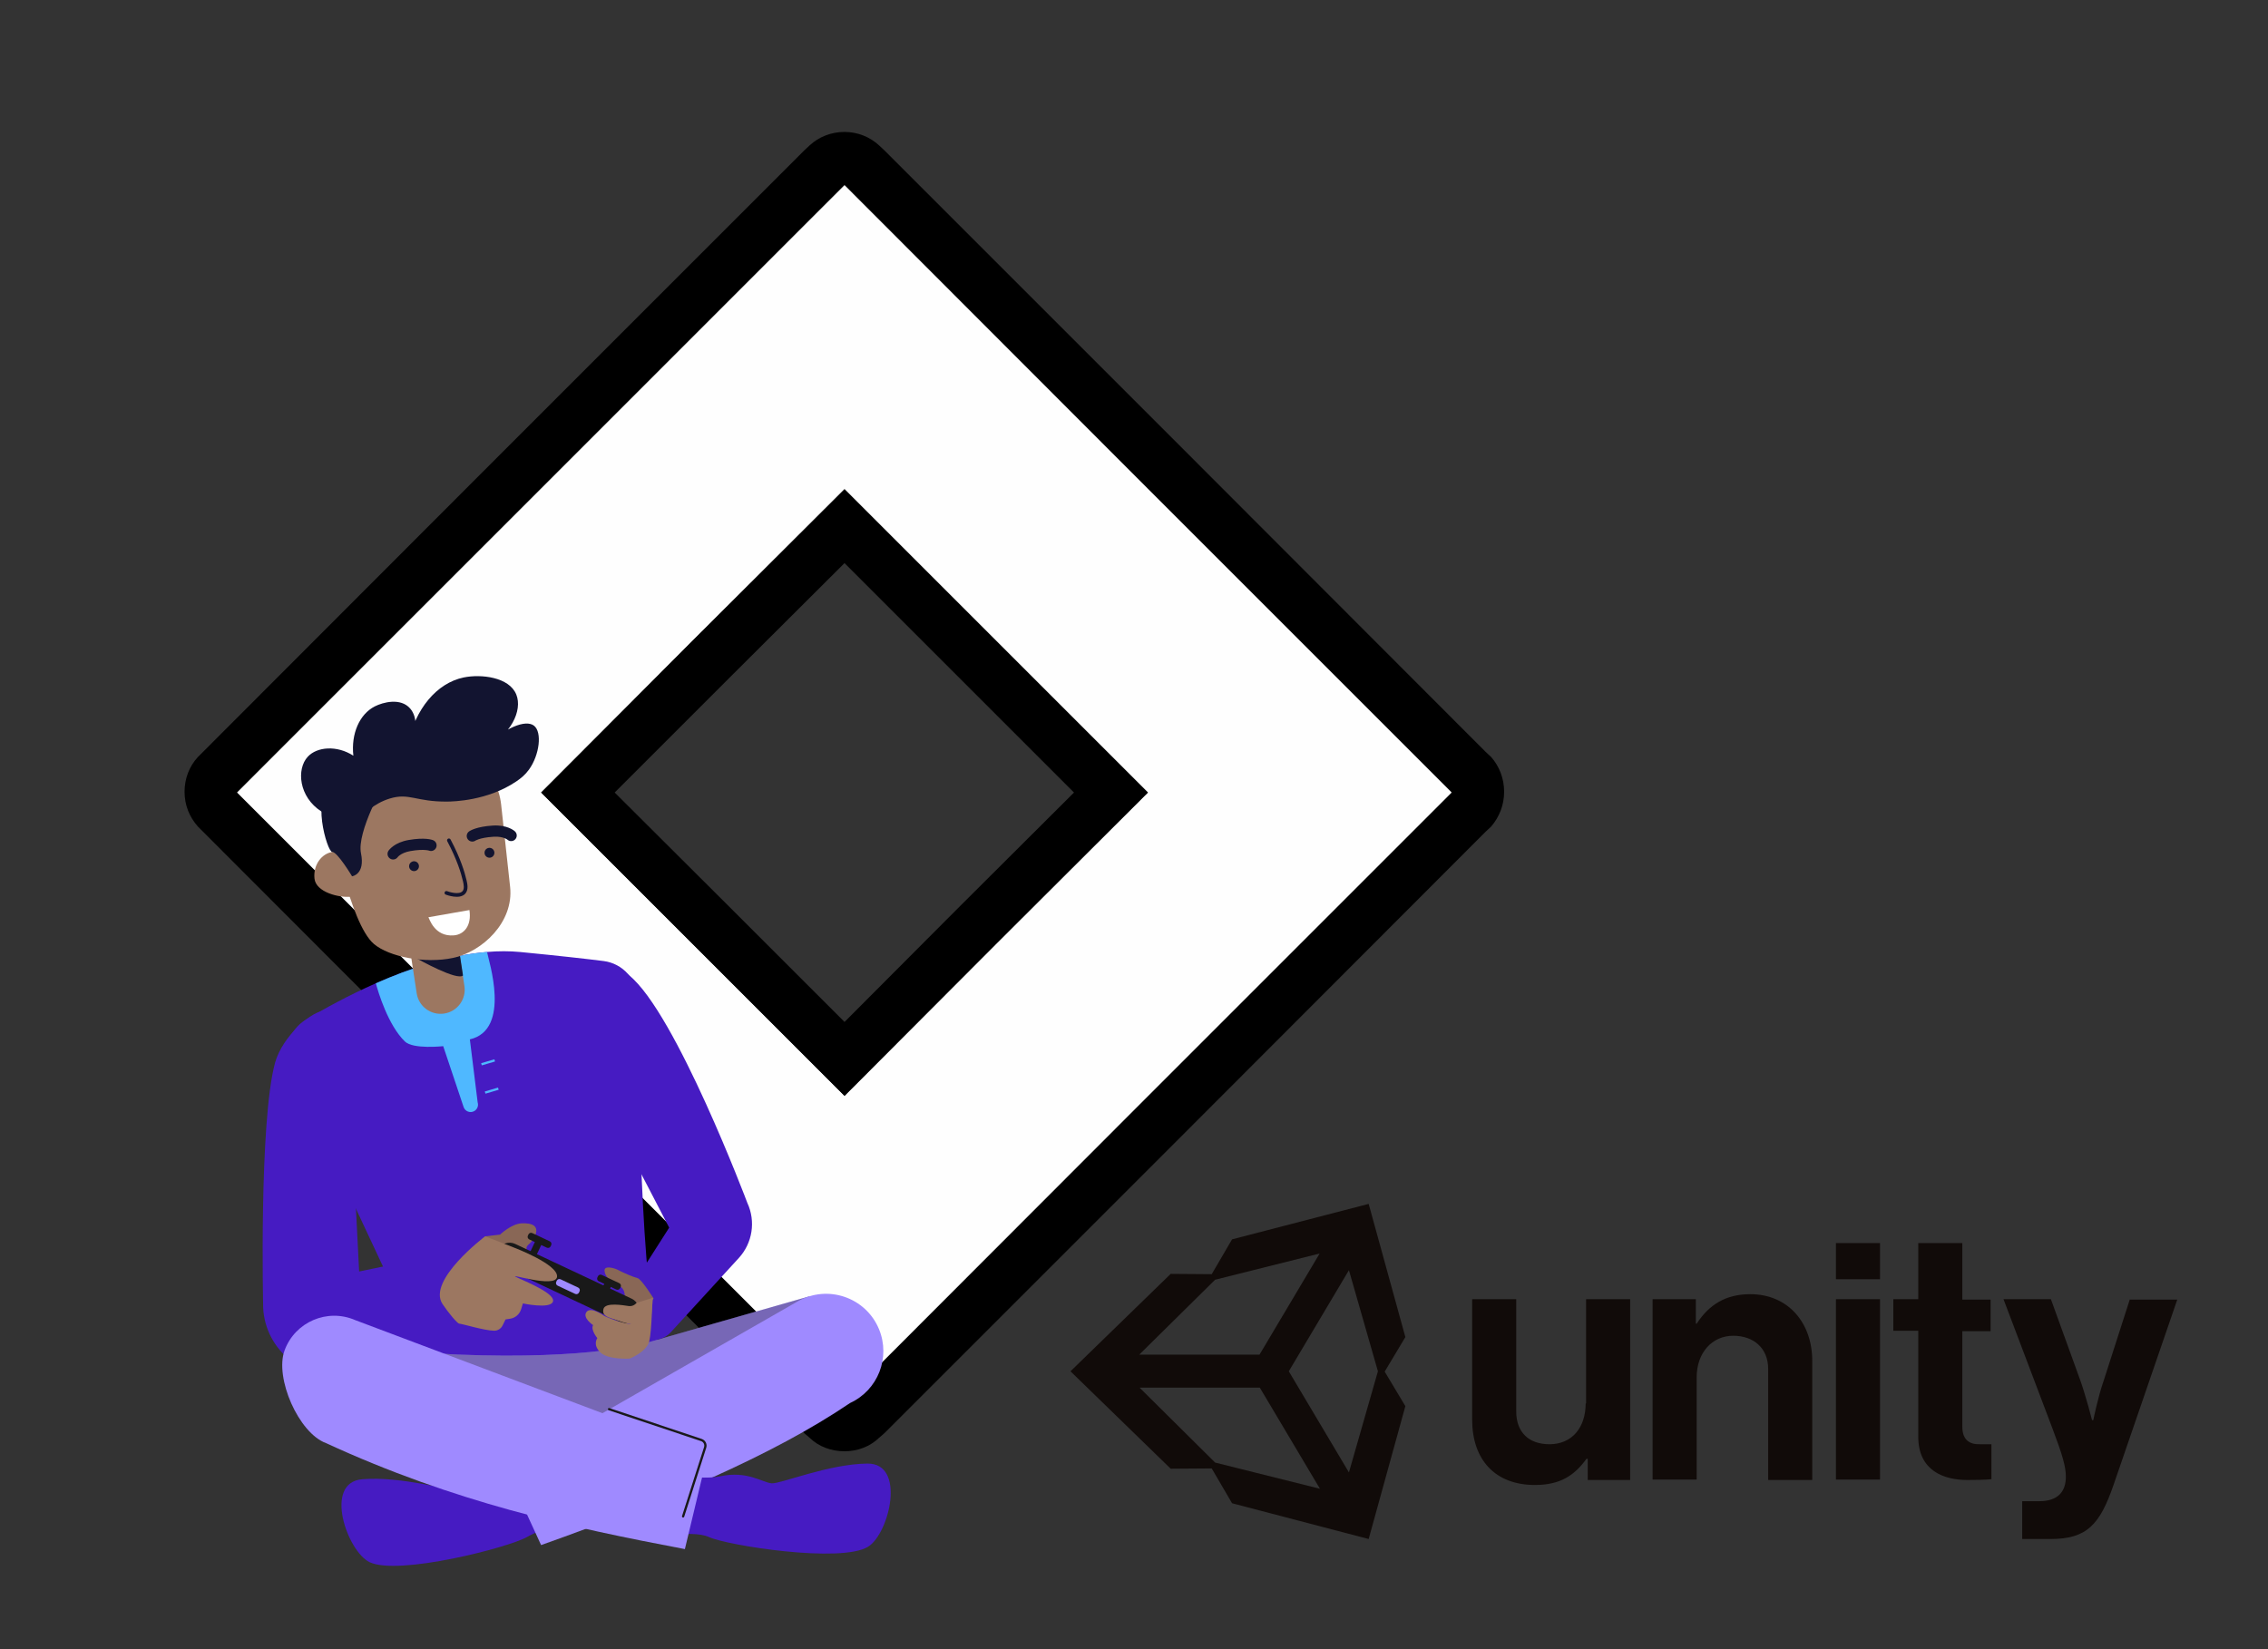 <?xml version="1.0" encoding="UTF-8" standalone="no"?><!-- Generator: Gravit.io --><svg xmlns="http://www.w3.org/2000/svg" xmlns:xlink="http://www.w3.org/1999/xlink" style="isolation:isolate" viewBox="0 0 275 200" width="275pt" height="200pt"><rect x="0" y="0" width="275" height="200" fill="#333333" stroke="none"/><defs><clipPath id="_clipPath_wKGuFPzTryWZ8EA8u36GBxdttqU5d11q"><rect width="275" height="200"/></clipPath></defs><g clip-path="url(#_clipPath_wKGuFPzTryWZ8EA8u36GBxdttqU5d11q)"><g><g><path d=" M 65.616 132.808 L 33.356 100.548 L 28.83 96.022 L 33.356 91.452 L 65.616 59.237 L 97.831 26.977 L 102.401 22.452 L 106.926 26.977 L 139.186 59.237 L 171.401 91.452 L 175.971 96.022 L 171.401 100.548 L 139.186 132.808 L 106.926 165.023 L 102.401 169.593 L 97.831 165.023 L 65.616 132.808 Z  M 102.401 176 C 104.014 176 105.492 175.418 106.568 174.387 L 107.24 173.805 L 143.711 137.333 L 180.138 100.861 L 180.81 100.234 C 181.796 99.069 182.378 97.635 182.378 96.022 C 182.378 94.409 181.796 92.931 180.81 91.811 L 180.138 91.183 L 143.711 54.712 L 107.24 18.24 L 106.568 17.613 C 105.492 16.627 104.014 16 102.401 16 C 100.743 16 99.264 16.627 98.189 17.613 L 97.517 18.24 L 61.045 54.712 L 24.619 91.183 L 23.991 91.811 C 22.961 92.931 22.378 94.409 22.378 96.022 C 22.378 97.635 22.961 99.069 23.991 100.234 L 24.619 100.861 L 61.045 137.333 L 97.517 173.805 L 98.189 174.387 C 99.264 175.418 100.743 176 102.401 176 Z " fill-rule="evenodd" fill="rgb(0,0,0)"/><path d=" M 102.401 22.452 L 139.186 59.282 L 176.016 96.112 L 139.186 132.942 L 102.401 169.772 L 65.571 132.942 L 28.741 96.112 L 65.571 59.282 L 102.401 22.452 Z  M 102.401 59.327 L 120.771 77.697 L 139.186 96.112 L 120.771 114.482 L 102.401 132.897 L 83.986 114.482 L 65.616 96.112 L 83.986 77.697 L 102.401 59.327 Z " fill-rule="evenodd" fill="rgb(254,254,254)"/><path d=" M 83.986 114.482 L 102.401 132.897 L 120.771 114.482 L 139.186 96.112 L 120.771 77.697 L 102.401 59.327 L 83.986 77.697 L 65.616 96.112 L 83.986 114.482 Z  M 88.466 110.002 L 102.401 123.936 L 116.291 110.002 L 130.225 96.112 L 116.291 82.178 L 102.401 68.288 L 88.466 82.178 L 74.532 96.112 L 88.466 110.002 Z " fill-rule="evenodd" fill="rgb(0,0,0)"/></g></g><g><g><path d=" M 163.561 178.566 L 156.27 166.302 L 163.561 154.039 L 167.076 166.302 L 163.561 178.566 Z  M 147.334 177.369 L 138.174 168.284 L 152.755 168.284 L 160.046 180.547 L 147.334 177.369 Z  M 147.334 155.198 L 160.009 152.019 L 152.718 164.283 L 138.136 164.283 L 147.334 155.198 Z  M 165.954 146 L 149.39 150.3 L 146.923 154.525 L 141.95 154.487 L 129.799 166.302 L 141.95 178.117 L 146.923 178.08 L 149.39 182.305 L 165.954 186.642 L 170.403 170.527 L 167.898 166.34 L 170.403 162.152 L 165.954 146 Z " fill="rgb(17,11,9)"/></g></g><g><path d=" M 71.457 183.647 C 71.457 183.647 66.033 185.164 63.883 186.407 C 61.734 187.651 48.271 191.134 44.804 189.443 C 42.085 188.117 39.195 179.793 43.918 179.393 C 48.641 178.993 54.586 180.835 55.683 180.654 C 56.781 180.473 58.435 178.824 61.775 179.198 C 65.114 179.572 70.22 177.396 70.22 177.396 L 71.457 183.647 Z " fill="rgb(70,27,194)"/><path d=" M 80.669 164.597 C 80.669 164.597 60.983 166.068 52.297 166.101 L 35.249 129.704 C 34.222 127.51 35.022 124.896 37.101 123.652 C 39.251 122.365 42.213 120.728 45.569 119.249 C 49.724 117.417 54.481 115.828 59.052 115.448 C 60.421 115.332 61.774 115.327 63.087 115.454 C 67.875 115.921 71.065 116.28 73.185 116.548 C 75.533 116.844 77.298 118.831 77.313 121.198 C 77.384 132.152 77.837 161.958 80.669 164.597 Z " fill="rgb(70,27,194)"/><path d=" M 58.825 149.931 L 60.63 149.726 C 60.63 149.726 62.004 148.407 63.267 148.355 C 64.53 148.302 65.428 148.667 64.849 149.931 C 64.27 151.194 63.568 150.773 63.934 151.983 C 64.299 153.194 58.825 151.486 58.825 151.486 L 58.825 149.931 Z " fill="rgb(137,103,86)"/><path d=" M 36.758 165.723 L 35.81 160.197 C 40.231 160.336 44.277 163.817 55.52 164.274 C 71.7 164.932 78.409 162.845 78.409 162.845 L 98.217 157.187 L 74.142 175.013 L 47.456 169.541 L 36.758 165.723 Z " fill="rgb(159,138,255)"/><g opacity="0.33"><path d=" M 36.758 165.723 L 35.81 160.197 C 40.231 160.336 44.277 163.817 55.52 164.274 C 71.7 164.932 78.409 162.845 78.409 162.845 L 98.217 157.187 L 74.142 175.013 L 47.456 169.541 L 36.758 165.723 Z " fill="rgb(35,31,32)"/></g><path d=" M 76.611 160.821 L 75.324 158.002 L 81.14 148.878 L 73.299 133.799 L 68.858 117.451 C 70.141 116.867 73.388 115.955 76.276 118.277 C 81.944 122.834 90.619 145.884 90.619 145.884 C 91.652 148.115 91.244 150.748 89.583 152.561 L 81.334 161.567 C 79.947 163.082 77.464 162.689 76.611 160.821 Z " fill="rgb(70,27,194)"/><path d=" M 40.457 166.754 C 38.581 166.754 36.742 166.137 35.23 164.969 C 33.248 163.439 32.039 161.127 31.912 158.627 C 31.912 158.627 31.391 136.061 33.352 128.879 C 34.226 125.678 37.97 122.352 39.5 122.619 L 42.193 127.472 L 43.546 154.198 L 53.512 152.123 L 55.927 163.717 L 42.206 166.574 C 41.625 166.695 41.039 166.754 40.457 166.754 Z " fill="rgb(70,27,194)"/><path d=" M 79.253 157.471 C 79.253 157.471 77.772 155.106 77.304 155.002 C 76.837 154.898 75.457 154.298 74.962 154.024 C 74.532 153.787 73.224 153.404 73.302 154.131 C 73.38 154.859 73.949 155.236 74.357 155.51 C 74.495 155.602 75.237 155.817 75.588 156.426 C 75.858 156.895 75.751 157.883 75.729 158.041 C 75.677 158.405 77.338 158.041 77.546 158.665 C 77.754 159.289 79.253 157.471 79.253 157.471 Z " fill="rgb(137,103,86)"/><path d=" M 56.971 126.047 L 57.917 133.691 C 58.051 134.109 57.863 134.563 57.473 134.763 C 56.984 135.015 56.386 134.772 56.212 134.25 L 53.74 126.872 C 53.74 126.872 50.091 127.274 49.099 126.31 C 47.056 124.333 45.861 120.315 45.569 119.249 C 49.725 117.417 54.481 115.828 59.053 115.448 C 59.221 116.418 62.036 124.882 56.971 126.047 Z " fill="rgb(79,184,255)"/><path d=" M 75.247 160.355 L 61.125 153.712 C 60.336 153.341 59.997 152.401 60.368 151.612 L 60.368 151.612 C 60.739 150.822 61.68 150.484 62.469 150.855 L 76.591 157.498 C 77.38 157.869 77.719 158.809 77.348 159.599 C 76.977 160.388 76.036 160.727 75.247 160.355 Z " fill="rgb(25,25,25)"/><path d=" M 74.73 156.386 L 72.598 155.383 C 72.426 155.302 72.351 155.096 72.433 154.923 L 72.5 154.779 C 72.582 154.606 72.788 154.532 72.96 154.613 L 75.092 155.616 C 75.265 155.697 75.339 155.903 75.258 156.076 L 75.19 156.22 C 75.109 156.393 74.903 156.467 74.73 156.386 Z " fill="rgb(25,25,25)"/><path d=" M 69.743 156.917 L 67.611 155.914 C 67.439 155.833 67.365 155.627 67.446 155.454 L 67.514 155.31 C 67.595 155.138 67.801 155.063 67.973 155.145 L 70.105 156.147 C 70.278 156.229 70.352 156.434 70.271 156.607 L 70.203 156.751 C 70.122 156.924 69.916 156.998 69.743 156.917 Z " fill="rgb(159,138,255)"/><path d=" M 66.305 151.31 L 64.174 150.307 C 64.001 150.226 63.927 150.02 64.008 149.847 L 64.076 149.703 C 64.157 149.53 64.363 149.456 64.535 149.537 L 66.667 150.54 C 66.84 150.621 66.914 150.827 66.833 151 L 66.765 151.144 C 66.684 151.317 66.478 151.391 66.305 151.31 Z " fill="rgb(25,25,25)"/><path d=" M 64.335 151.733 L 64.968 150.387 C 65.036 150.241 65.21 150.179 65.355 150.247 L 65.598 150.361 C 65.743 150.43 65.806 150.603 65.737 150.749 L 65.104 152.095 C 65.036 152.24 64.862 152.303 64.717 152.234 L 64.474 152.12 C 64.329 152.052 64.266 151.878 64.335 151.733 Z " fill="rgb(25,25,25)"/><path d=" M 72.79 156.744 L 73.423 155.398 C 73.491 155.253 73.665 155.19 73.81 155.259 L 74.053 155.373 C 74.198 155.441 74.261 155.615 74.192 155.76 L 73.559 157.106 C 73.491 157.251 73.317 157.314 73.172 157.245 L 72.929 157.131 C 72.784 157.063 72.721 156.889 72.79 156.744 Z " fill="rgb(25,25,25)"/><path d=" M 72.782 156.761 L 73.415 155.415 C 73.483 155.27 73.657 155.207 73.802 155.276 L 74.045 155.39 C 74.19 155.458 74.253 155.632 74.184 155.777 L 73.552 157.123 C 73.483 157.268 73.309 157.331 73.164 157.262 L 72.922 157.148 C 72.776 157.08 72.713 156.906 72.782 156.761 Z " fill="rgb(25,25,25)"/><path d=" M 58.825 149.931 C 58.825 149.931 51.748 155.271 53.656 158.141 C 54.372 159.219 55.454 160.502 55.673 160.52 C 56.096 160.554 58.659 161.344 59.884 161.381 C 60.331 161.395 60.742 161.145 60.939 160.744 L 61.299 160.011 L 61.847 159.929 C 62.477 159.834 62.998 159.386 63.186 158.777 L 63.404 158.071 C 63.404 158.071 66.668 158.773 67.036 157.879 C 67.405 156.984 64.352 155.668 62.72 154.931 C 61.088 154.194 67.422 156.352 67.545 154.826 C 67.667 153.3 62.194 151.247 62.194 151.247 L 58.825 149.931 Z " fill="rgb(156,119,97)"/><path d=" M 65.609 187.378 C 80.413 182.115 93.661 176.53 103.069 170.15 C 106.458 168.591 108.008 164.632 106.578 161.186 L 106.578 161.186 C 104.976 157.325 100.348 155.746 96.72 157.824 L 61.338 178.092 L 65.609 187.378 Z " fill="rgb(159,138,255)"/><path d=" M 77.929 186.775 C 77.929 186.775 83.71 185.377 85.97 186.406 C 88.23 187.435 101.967 189.598 105.253 187.579 C 107.832 185.996 109.901 177.431 105.162 177.491 C 100.422 177.55 94.684 179.96 93.574 179.886 C 92.465 179.812 90.658 178.331 87.37 179.027 C 84.083 179.722 78.79 178.051 78.79 178.051 L 77.929 186.775 Z " fill="rgb(70,27,194)"/><path d=" M 79.175 157.38 L 77.181 158.008 C 77.181 158.008 76.838 158.467 76.244 158.39 C 75.65 158.313 73.355 157.873 73.166 158.766 C 72.977 159.658 73.801 159.748 74.753 160.092 C 75.705 160.436 77.335 160.872 77.726 160.624 C 78.118 160.376 78.987 159.402 78.987 159.402 L 79.175 157.38 Z " fill="rgb(156,119,97)"/><path d=" M 79.097 157.437 C 79.097 157.437 79.04 161.342 78.726 162.652 C 78.413 163.963 76.346 164.761 76.346 164.761 C 76.346 164.761 73.71 164.932 72.77 163.992 C 71.829 163.051 72.428 162.282 72.428 162.282 C 72.428 162.282 71.587 161.27 71.915 160.7 C 71.915 160.7 70.575 159.817 71.117 159.104 C 71.658 158.392 73.297 159.603 73.297 159.603 C 73.297 159.603 76.498 161.085 77.6 160.415 C 78.703 159.746 79.097 157.437 79.097 157.437 Z " fill="rgb(156,119,97)"/><path d=" M 49.836 115.938 L 50.525 120.464 C 50.769 122.062 52.262 123.161 53.86 122.917 L 53.86 122.917 C 55.458 122.674 56.556 121.181 56.313 119.583 L 55.708 115.61 C 55.676 115.399 55.478 115.254 55.267 115.286 L 53.15 115.608 C 52.175 115.757 51.219 115.711 50.315 115.497 L 50.309 115.495 C 50.04 115.436 49.794 115.665 49.836 115.938 Z " fill="rgb(156,119,97)"/><path d=" M 50.442 116.189 C 50.853 116.419 55.43 118.96 56.139 118.3 L 55.776 115.92 L 53.276 116.3 C 52.302 116.449 51.346 116.403 50.442 116.189 Z " fill="rgb(18,20,48)"/><path d=" M 45.341 114.48 C 47.199 116.054 51.554 116.887 54.931 116.17 C 58.473 115.419 62.319 111.847 61.852 107.557 L 60.764 97.573 C 60.296 93.284 56.44 90.185 52.15 90.653 L 47.087 91.204 C 42.797 91.672 39.699 95.528 40.167 99.818 C 40.167 99.818 42.376 111.967 45.341 114.48 Z " fill="rgb(156,119,97)"/><path d=" M 38.133 106.558 C 38.312 108.201 41.112 108.904 42.566 108.745 C 44.019 108.587 43.576 107.627 43.396 105.984 C 43.217 104.341 41.894 103.138 40.44 103.296 C 38.987 103.454 37.954 104.915 38.133 106.558 Z " fill="rgb(156,119,97)"/><path d=" M 46.664 94.878 C 46.664 94.878 43.237 100.878 43.77 103.472 C 44.302 106.065 42.688 106.271 42.688 106.271 C 42.688 106.271 40.906 103.3 40.285 103.321 C 39.663 103.342 37.597 96.166 40.41 95.319 C 43.223 94.471 46.664 94.878 46.664 94.878 Z " fill="rgb(18,20,48)"/><path d=" M 54.326 101.711 C 54.436 101.653 54.572 101.695 54.631 101.805 C 55.84 104.089 56.344 105.77 56.576 106.774 C 56.628 106.998 56.687 107.28 56.688 107.556 C 56.689 107.834 56.63 108.136 56.417 108.375 C 56.234 108.581 55.988 108.684 55.742 108.728 C 55.497 108.773 55.237 108.763 55.003 108.733 C 54.534 108.672 54.124 108.523 54.048 108.494 C 53.931 108.45 53.872 108.32 53.916 108.204 C 53.96 108.087 54.09 108.028 54.206 108.072 C 54.271 108.096 54.643 108.232 55.061 108.286 C 55.269 108.313 55.478 108.318 55.661 108.285 C 55.843 108.252 55.984 108.183 56.08 108.076 C 56.191 107.952 56.238 107.777 56.237 107.557 C 56.237 107.337 56.188 107.099 56.137 106.875 L 56.356 106.824 L 56.137 106.875 C 55.913 105.907 55.422 104.264 54.232 102.016 C 54.174 101.906 54.216 101.77 54.326 101.711 Z " fill-rule="evenodd" fill="rgb(18,20,48)"/><path d=" M 38.972 98.413 C 36.222 96.653 35.925 93.271 37.32 91.768 C 38.437 90.564 40.835 90.351 42.845 91.646 C 42.551 88.992 43.584 86.616 45.445 85.666 C 46.436 85.161 48.579 84.591 49.735 85.926 C 50.64 86.972 50.616 88.812 49.475 90.216 C 50.324 86.017 52.94 82.829 56.234 82.156 C 58.326 81.729 61.746 82.1 62.604 84.236 C 63.371 86.148 61.968 89.182 58.704 90.736 C 61.183 88.214 63.751 87.23 64.748 88.006 C 65.753 88.787 65.418 91.549 64.152 93.315 C 63.687 93.964 63.16 94.389 62.604 94.765 C 59.123 97.118 54.98 97.204 54.225 97.211 C 50.409 97.247 49.624 96.113 47.247 96.846 C 45.315 97.442 44.007 98.754 43.235 99.705 C 41.814 99.274 40.393 98.843 38.972 98.413 Z " fill="rgb(18,20,48)"/><path d=" M 51.603 103.087 C 51.252 103.056 50.66 103.055 49.775 103.209 C 49.131 103.32 48.728 103.534 48.498 103.698 C 48.382 103.78 48.306 103.853 48.265 103.897 C 48.244 103.919 48.231 103.935 48.227 103.941 C 48.226 103.941 48.226 103.942 48.225 103.942 C 48.016 104.245 47.602 104.326 47.293 104.122 C 46.98 103.915 46.894 103.494 47.101 103.181 L 47.667 103.556 C 47.101 103.181 47.101 103.181 47.102 103.181 L 47.102 103.18 L 47.103 103.179 L 47.105 103.175 L 47.11 103.168 C 47.113 103.163 47.117 103.158 47.122 103.151 C 47.131 103.138 47.143 103.122 47.157 103.104 C 47.186 103.068 47.224 103.022 47.273 102.969 C 47.372 102.864 47.515 102.73 47.711 102.591 C 48.104 102.311 48.697 102.017 49.544 101.871 L 49.66 102.54 L 49.544 101.871 C 50.529 101.7 51.239 101.692 51.722 101.734 C 51.963 101.755 52.147 101.789 52.279 101.822 C 52.346 101.838 52.399 101.853 52.44 101.867 C 52.46 101.873 52.477 101.88 52.492 101.885 C 52.499 101.888 52.505 101.89 52.511 101.892 L 52.519 101.896 L 52.522 101.897 L 52.524 101.898 L 52.525 101.898 C 52.525 101.898 52.526 101.898 52.27 102.507 L 52.526 101.898 C 52.871 102.044 53.034 102.442 52.888 102.787 C 52.745 103.127 52.358 103.29 52.016 103.157 C 52.016 103.157 52.016 103.156 52.015 103.156 C 52.009 103.154 51.99 103.148 51.958 103.141 C 51.895 103.125 51.779 103.102 51.603 103.087 Z " fill-rule="evenodd" fill="rgb(18,20,48)"/><path d=" M 62.443 100.829 C 62.443 100.829 62.443 100.83 61.979 101.325 L 62.443 100.83 C 62.717 101.086 62.73 101.516 62.474 101.789 C 62.22 102.059 61.799 102.076 61.525 101.83 C 61.525 101.83 61.524 101.829 61.524 101.829 C 61.517 101.824 61.502 101.812 61.476 101.795 C 61.426 101.761 61.336 101.708 61.204 101.655 C 60.942 101.549 60.5 101.434 59.847 101.474 C 58.951 101.529 58.376 101.666 58.041 101.777 C 57.874 101.833 57.766 101.882 57.708 101.912 C 57.679 101.927 57.662 101.937 57.656 101.94 C 57.656 101.941 57.656 101.941 57.656 101.941 C 57.354 102.15 56.939 102.081 56.721 101.783 C 56.5 101.48 56.566 101.055 56.869 100.834 L 57.266 101.377 C 56.869 100.834 56.869 100.834 56.87 100.834 L 56.87 100.833 L 56.872 100.832 L 56.875 100.83 L 56.882 100.825 C 56.887 100.822 56.893 100.818 56.899 100.813 C 56.912 100.805 56.927 100.795 56.945 100.784 C 56.982 100.761 57.03 100.734 57.091 100.703 C 57.212 100.641 57.384 100.565 57.613 100.489 C 58.073 100.336 58.766 100.18 59.764 100.119 C 60.622 100.066 61.266 100.215 61.714 100.396 C 61.936 100.487 62.106 100.583 62.227 100.663 C 62.287 100.703 62.335 100.739 62.371 100.768 C 62.389 100.782 62.404 100.795 62.416 100.805 C 62.422 100.81 62.427 100.815 62.432 100.819 L 62.438 100.825 L 62.441 100.827 L 62.442 100.829 L 62.443 100.829 Z " fill-rule="evenodd" fill="rgb(18,20,48)"/><path d=" M 50.796 104.977 C 50.835 105.304 50.6 105.602 50.269 105.641 C 50.168 105.652 50.074 105.639 49.985 105.602 C 49.784 105.526 49.633 105.343 49.606 105.117 C 49.576 104.857 49.716 104.619 49.935 104.511 C 49.993 104.48 50.059 104.459 50.13 104.451 C 50.46 104.412 50.758 104.647 50.796 104.977 Z " fill="rgb(18,20,48)"/><path d=" M 59.944 103.351 C 59.982 103.678 59.747 103.975 59.42 104.014 C 59.09 104.052 58.792 103.817 58.754 103.49 C 58.715 103.16 58.95 102.862 59.281 102.824 C 59.608 102.785 59.905 103.021 59.944 103.351 Z " fill="rgb(18,20,48)"/><path d=" M 55.05 113.434 C 52.655 113.644 52.044 111.342 51.945 111.239 L 56.92 110.365 C 57.208 112.3 56.237 113.328 55.05 113.434 Z " fill="rgb(255,255,255)"/><path d=" M 83.044 187.865 C 69.043 185.214 55.087 182.178 39.535 175.013 C 36.21 173.798 33.287 167.102 34.502 163.777 L 34.502 163.777 C 35.77 160.307 39.701 158.624 43.087 160.101 L 85.839 176.2 L 83.044 187.865 Z " fill="rgb(159,138,255)"/><path d=" M 60.022 128.728 L 58.419 129.202 L 58.341 128.938 L 59.944 128.464 L 60.022 128.728 Z " fill-rule="evenodd" fill="rgb(79,184,255)"/><path d=" M 60.464 132.159 L 58.861 132.633 L 58.783 132.369 L 60.386 131.894 L 60.464 132.159 Z " fill-rule="evenodd" fill="rgb(79,184,255)"/><path d=" M 73.714 170.85 C 73.739 170.778 73.817 170.739 73.889 170.763 L 85.09 174.507 C 85.533 174.656 85.775 175.132 85.633 175.577 L 82.96 183.94 C 82.937 184.012 82.859 184.052 82.787 184.029 C 82.714 184.006 82.675 183.929 82.698 183.856 L 85.371 175.493 C 85.467 175.192 85.303 174.869 85.003 174.769 L 73.801 171.024 C 73.729 171 73.69 170.922 73.714 170.85 Z " fill-rule="evenodd" fill="rgb(25,25,25)"/></g><path d=" M 212.228 156.95 C 209.254 156.95 207.237 158.21 205.725 160.529 L 205.624 160.529 L 205.624 157.555 L 200.381 157.555 L 200.381 179.433 L 205.725 179.433 L 205.725 167.032 C 205.725 164.058 207.59 161.991 210.161 161.991 C 212.581 161.991 214.396 163.453 214.396 166.024 L 214.396 179.484 L 219.739 179.484 L 219.739 165.167 C 219.789 160.378 216.765 156.95 212.228 156.95 L 212.228 156.95 Z  M 192.265 170.208 C 192.265 173.132 190.601 175.148 187.879 175.148 C 185.409 175.148 183.846 173.737 183.846 171.166 L 183.846 157.555 L 178.503 157.555 L 178.503 162.667 L 178.503 172.174 C 178.503 176.963 181.225 180.089 186.115 180.089 C 189.19 180.089 190.904 178.929 192.366 176.913 L 192.517 176.913 L 192.517 179.484 L 197.659 179.484 L 197.659 157.555 L 192.315 157.555 L 192.315 170.208 L 192.265 170.208 Z  M 222.613 157.555 L 227.956 157.555 L 227.956 179.433 L 222.613 179.433 L 222.613 157.555 Z  M 222.613 150.75 L 227.956 150.75 L 227.956 155.135 L 222.613 155.135 L 222.613 150.75 Z  M 258.253 157.555 L 255.077 167.435 C 254.372 169.452 253.817 172.225 253.817 172.225 L 253.666 172.225 C 253.666 172.225 252.96 169.452 252.254 167.435 L 248.675 157.555 L 242.928 157.555 L 248.826 173.132 C 250.087 176.459 250.49 177.87 250.49 179.08 C 250.49 180.895 249.532 182.055 247.264 182.055 L 245.196 182.055 L 245.196 186.642 L 248.625 186.642 C 253.061 186.642 254.624 184.878 256.287 180.038 L 264 157.605 L 258.253 157.605 L 258.253 157.555 Z  M 237.937 173.031 L 237.937 161.437 L 241.366 161.437 L 241.366 157.605 L 237.937 157.605 L 237.937 150.75 L 232.594 150.75 L 232.594 157.555 L 229.569 157.555 L 229.569 161.386 L 232.594 161.386 L 232.594 174.241 C 232.594 178.375 235.719 179.484 238.542 179.484 C 240.861 179.484 241.466 179.383 241.466 179.383 L 241.466 175.148 L 240.105 175.148 C 238.845 175.199 237.937 174.645 237.937 173.031 Z " fill="rgb(17,11,9)"/></g></svg>
